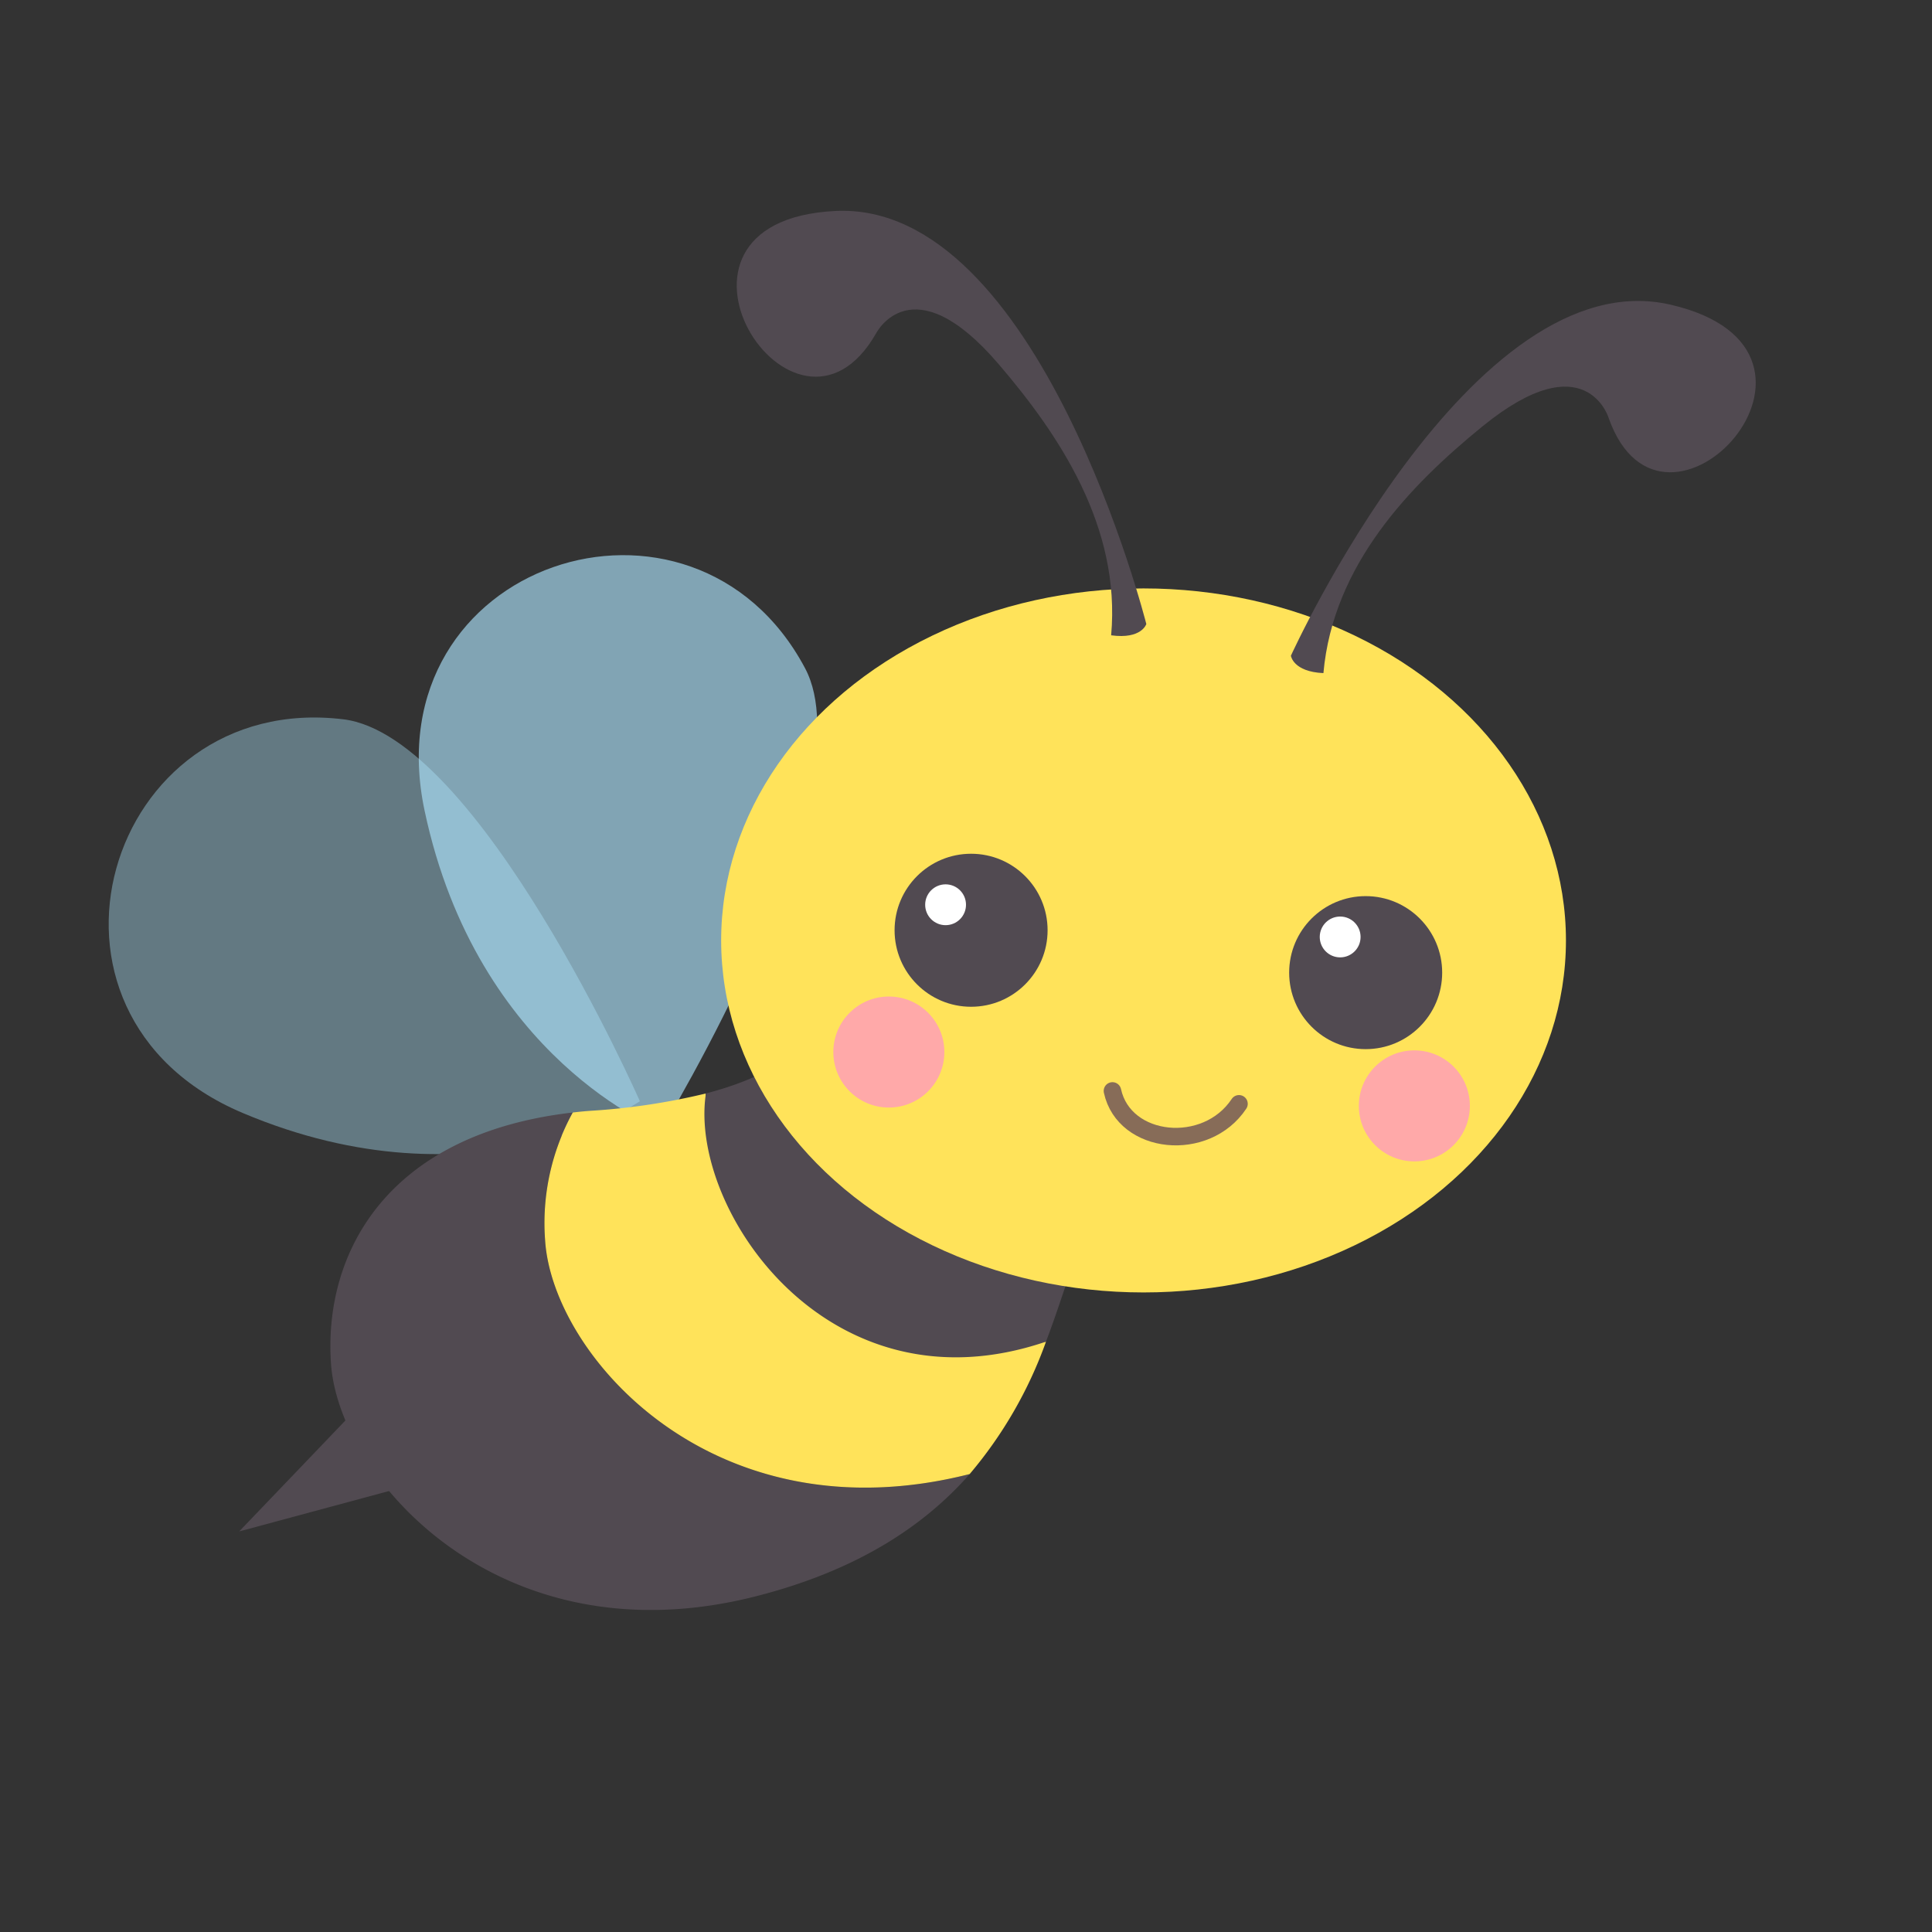 <svg id="Layer_1" data-name="Layer 1" xmlns="http://www.w3.org/2000/svg" viewBox="0 0 300 300"><rect x="0" y="0" width="300" height="300" fill="#333333" stroke="none"/><defs><style>.cls-1,.cls-2{fill:#aee6ff;}.cls-1{opacity:0.63;}.cls-2{opacity:0.39;}.cls-3{fill:#514a51;}.cls-4{fill:#ffe35a;}.cls-5{fill:none;stroke:#876c58;stroke-linecap:round;stroke-linejoin:round;stroke-width:2.72px;}.cls-6{fill:#fff;}.cls-7{fill:#ffa9a9;}</style></defs><title>favicon</title><path class="cls-1" d="M102.66,175.46s32.29-53,22.35-71.7c-17.35-32.67-67.28-16.55-59.08,22.12S102.66,175.46,102.66,175.46Z"/><path class="cls-2" d="M99.36,171s-25-56.78-46.07-59.31c-36.73-4.43-52,45.76-15.61,61.13S99.36,171,99.36,171Z"/><path class="cls-3" d="M84.64,192.67a35.62,35.62,0,0,1,4.3-19.92c-28.7,3.29-38.7,21.66-37.55,38.92,1.19,17.81,26.13,46.32,65.91,36.22,16-4.06,26.32-11.08,33.28-19h0C110.77,239,85.83,210.48,84.64,192.67Z"/><path class="cls-4" d="M109.58,170.1c0-.1,0-.2,0-.3a102.75,102.75,0,0,1-17.8,2.68c-1,.07-1.91.16-2.83.27a35.62,35.62,0,0,0-4.3,19.92c1.19,17.81,26.13,46.32,65.92,36.22h0a66.24,66.24,0,0,0,11.85-20.55C130.32,210,110.63,185.88,109.58,170.1Z"/><path class="cls-3" d="M137.32,155.3c-11.25,5.69-14.76,11.14-27.75,14.5a1,1,0,0,1,0,.3c-2.45,17.88,19.18,49.7,52.85,38.23,3.15-8.25,4.91-15.68,7.86-20.11C151.44,182.42,139.7,167.25,137.32,155.3Z"/><path class="cls-4" d="M170.29,188.22a9,9,0,0,1,4.61-3.87c14.25-4.75-6.53-43.34-35-30.28-.9.41-1.74.82-2.55,1.23C139.7,167.25,151.44,182.42,170.29,188.22Z"/><polygon class="cls-3" points="55.32 218.81 37.14 237.8 62.36 231 55.32 218.81"/><ellipse class="cls-4" cx="177.57" cy="146.03" rx="65.59" ry="54.66"/><path class="cls-5" d="M172.74,169.4c1.83,8.4,14.56,9.68,19.65,2"/><circle class="cls-3" cx="150.79" cy="144.45" r="11.88"/><circle class="cls-6" cx="146.83" cy="140.49" r="3.17"/><circle class="cls-3" cx="212.06" cy="151.03" r="11.88"/><circle class="cls-6" cx="208.1" cy="145.49" r="3.17"/><circle class="cls-7" cx="138.02" cy="163.36" r="8.62"/><circle class="cls-7" cx="219.62" cy="171.72" r="8.62"/><path class="cls-3" d="M178,96.9s-16.61-65.72-48.3-64.14-6.33,41.19,6.34,19c0,0,5.57-10.93,19,4.75,9.51,11.09,19,25.35,17.5,42.14C177.27,99.3,178,96.9,178,96.9Z"/><path class="cls-3" d="M200.45,101.82s28.07-61.71,59-54.5S258.3,89,249.79,64.9c0,0-3.53-11.75-19.56,1.28C218.9,75.4,207,87.73,205.5,104.52,200.78,104.31,200.45,101.82,200.45,101.82Z"/></svg>